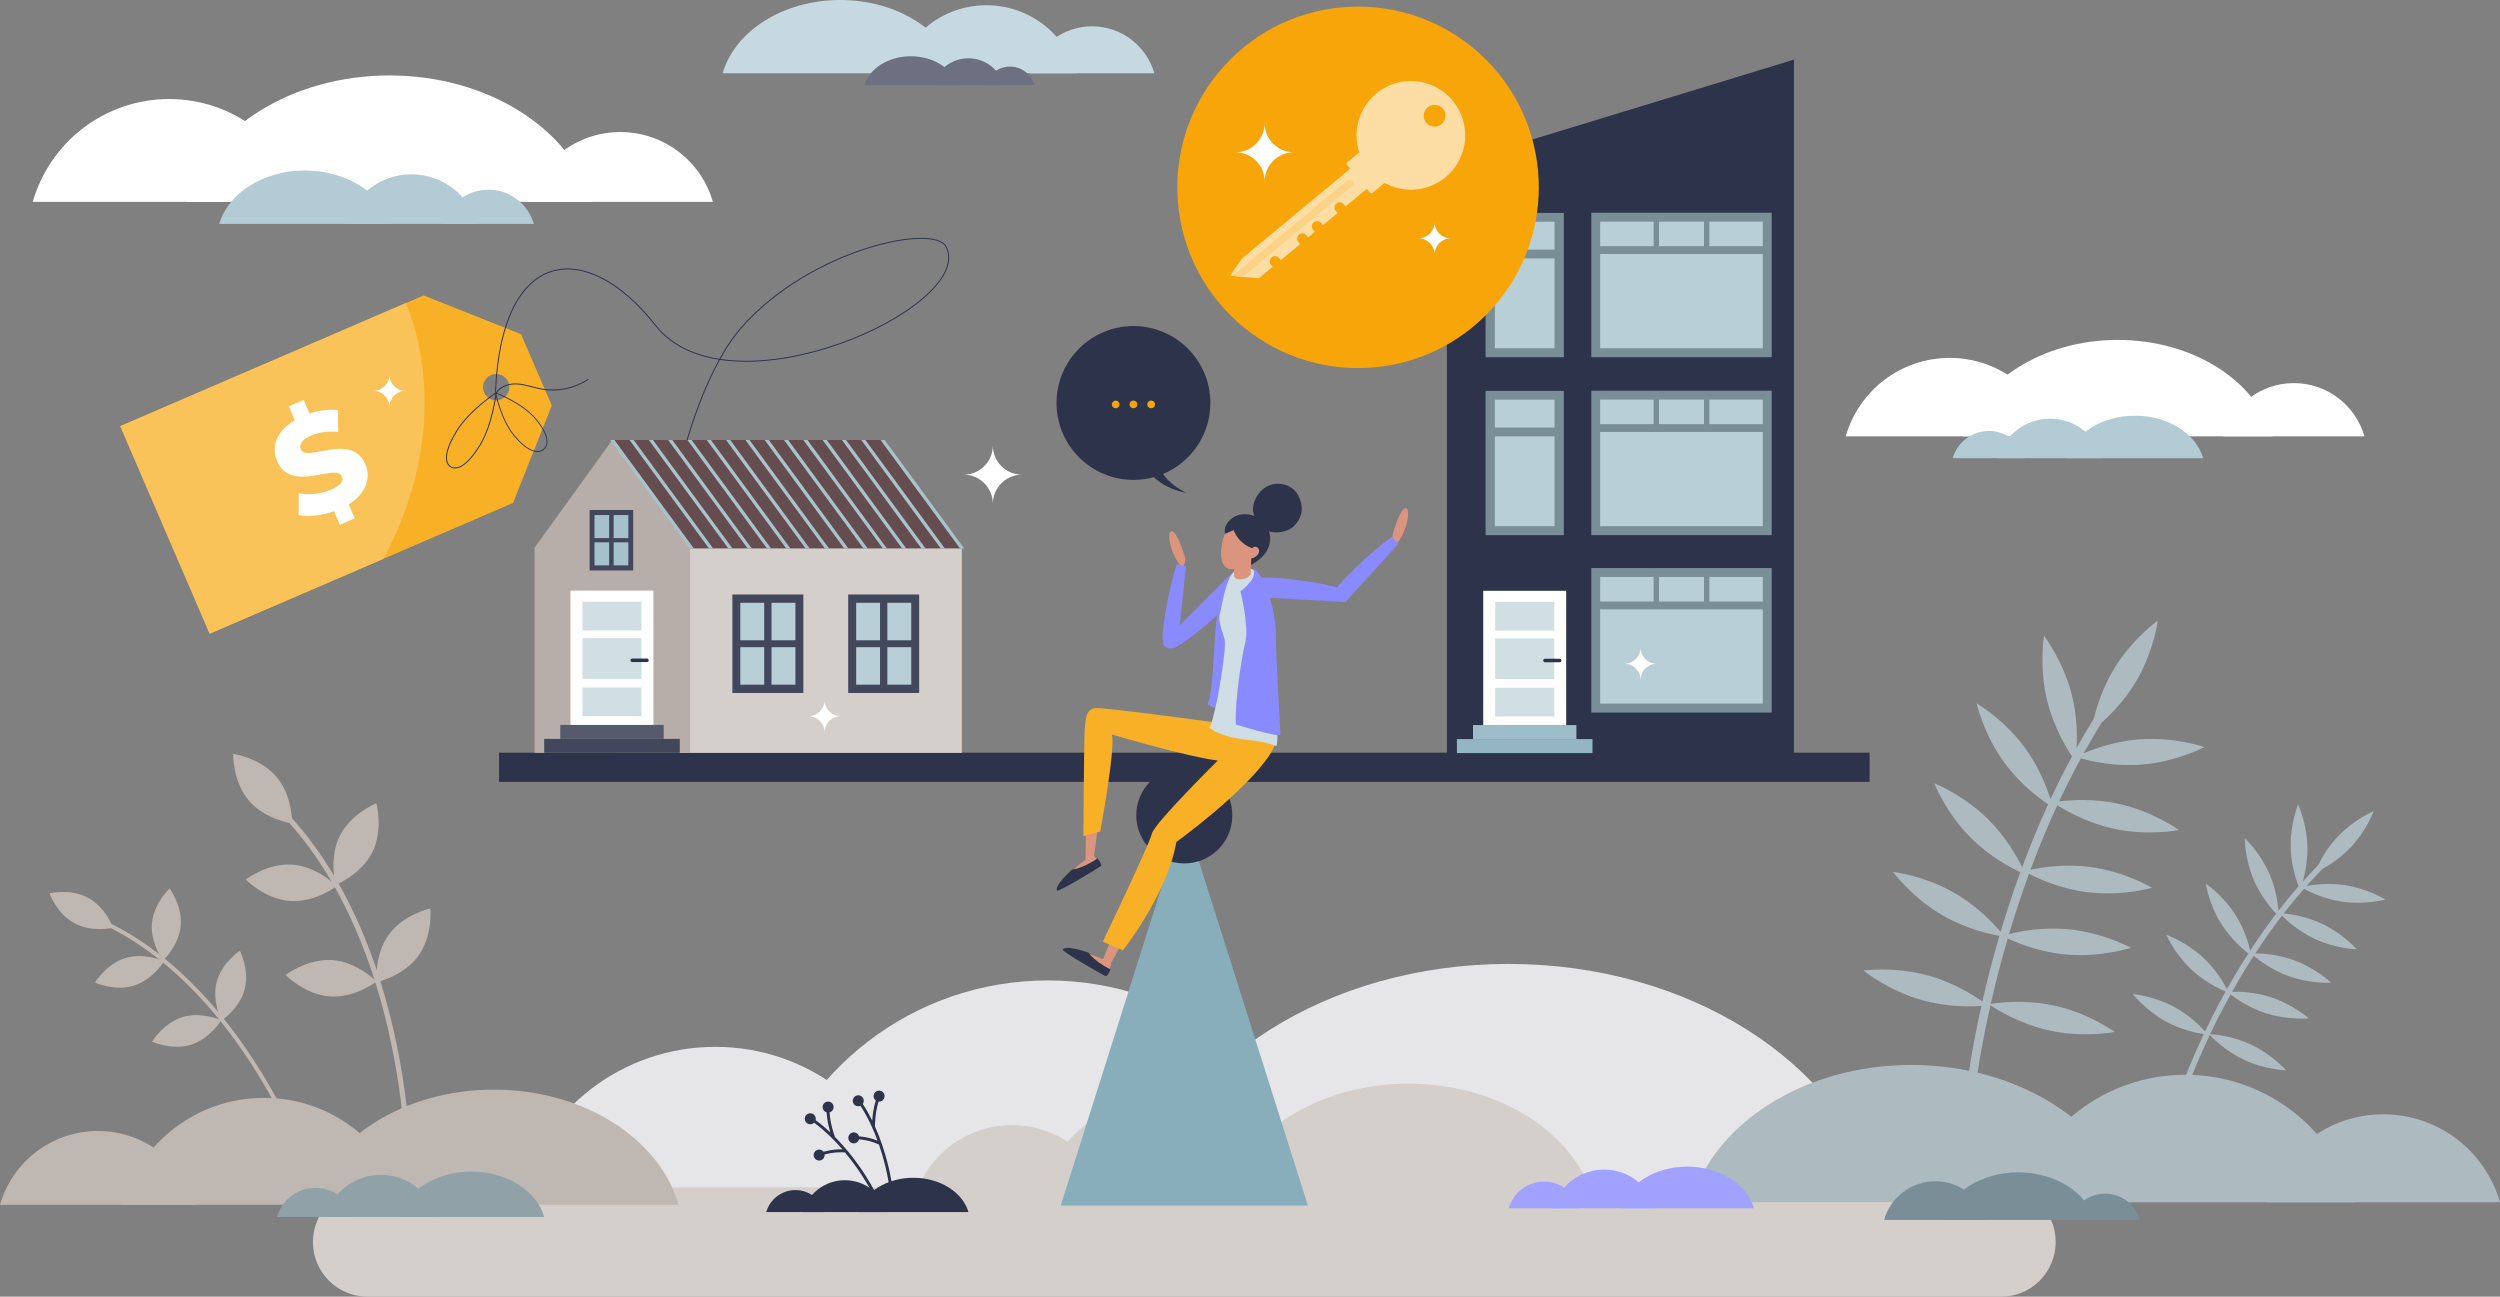<?xml version="1.0" encoding="UTF-8"?><svg id="Layer_2" xmlns="http://www.w3.org/2000/svg" xmlns:xlink="http://www.w3.org/1999/xlink" viewBox="0 0 2565.42 1330.6"><rect x="0" y="0" width="2565.42" height="1330.6" fill="#808080" stroke="none"/><defs><style>.cls-1{fill:#fff;}.cls-2{fill:#a5c1cc;}.cls-3{fill:#798e96;}.cls-4{fill:#fac35a;}.cls-5{fill:#a1a1ff;}.cls-6{fill:#c7d9e0;}.cls-7{fill:#fcdea4;}.cls-8{fill:#adbabf;}.cls-9{fill:#db957f;}.cls-10{fill:#e6e6e9;}.cls-11{fill:#d5cfcc;}.cls-12{fill:#bfb7b2;}.cls-13{fill:#6c7080;}.cls-14{fill:#9fbdc9;}.cls-15,.cls-16,.cls-17,.cls-18{fill:none;}.cls-15,.cls-17{stroke:#2d334a;}.cls-15,.cls-17,.cls-18{stroke-miterlimit:10;}.cls-19{fill:#b3cbd4;}.cls-20{fill:#f7a509;}.cls-21{fill:#b7aea9;}.cls-22{fill:#94b6c3;}.cls-23{fill:#2d334a;}.cls-24{fill:#f8b027;}.cls-25{fill:#555a6c;}.cls-26{clip-path:url(#clippath);}.cls-27{fill:#90a1a8;}.cls-28{fill:#b9cfd7;}.cls-29{fill:#fbd386;}.cls-30{fill:#42475c;}.cls-31{fill:#d1dfe5;}.cls-32{fill:#8a8aff;}.cls-33{fill:#cedee4;}.cls-17{stroke-width:.91px;}.cls-18{stroke:#a7c3cc;stroke-width:3.44px;}.cls-34{fill:#88aebc;}.cls-35{fill:#654c4e;}</style><clipPath id="clippath"><polygon class="cls-16" points="938.99 451.52 612.19 451.52 612.19 562.88 1018.83 562.88 938.99 451.52"/></clipPath></defs><g id="Layer_1-2"><path class="cls-10" d="m1075.36,1006.09c-138.59,0-255.47,92.95-291.71,219.92h583.42c-36.24-126.96-153.12-219.92-291.71-219.92Z"/><path class="cls-10" d="m733.98,1074.24c-95.64,0-176.3,64.15-201.31,151.76h402.61c-25.01-87.62-105.66-151.76-201.31-151.76Z"/><path class="cls-10" d="m1167.89,1226.01c39.18-135.58,194.45-236.85,380.05-236.85s340.87,101.27,380.05,236.85h-760.1Z"/><path class="cls-11" d="m1209.17,1120.46c-69.3,0-127.74,46.48-145.85,109.96h291.71c-18.12-63.48-76.56-109.96-145.85-109.96Z"/><path class="cls-11" d="m1038.48,1154.54c-47.82,0-88.15,32.07-100.65,75.88h201.31c-12.5-43.81-52.83-75.88-100.65-75.88Z"/><path class="cls-11" d="m1255.43,1230.42c19.59-67.79,97.23-118.42,190.02-118.42s170.43,50.63,190.02,118.42h-380.05Z"/><path class="cls-11" d="m2053.4,1330.6H377.21c-30.98,0-56.09-25.11-56.09-56.09s25.11-56.09,56.09-56.09h1676.19c30.98,0,56.09,25.11,56.09,56.09s-25.11,56.09-56.09,56.09Z"/><path class="cls-8" d="m2231.2,1033.32c15.47,8.37,26.63,19.59,31.55,25.07.22-.47.44-.93.67-1.4,5.73-11.97,12.53-25.33,20.42-39.53-6.37-2.66-21.26-9.71-34.71-22.2-17.69-16.43-26.17-36.06-26.17-36.06,0,0,20.19,7.02,37.88,23.45,13.01,12.09,21.03,25.89,24.37,32.35,6.58-11.75,13.91-24.04,21.99-36.58-5.59-4.32-17.98-14.86-27.65-30.17-12.9-20.41-16.08-41.55-16.08-41.55,0,0,17.73,11.95,30.62,32.36,9.01,14.26,13.27,28.86,15.03,36.38,8.13-12.48,17.01-25.18,26.64-37.81-4.85-5.1-15.52-17.43-22.75-34.06-9.63-22.14-9.55-43.51-9.55-43.51,0,0,15.7,14.51,25.33,36.65,6.64,15.25,8.66,30.14,9.28,37.93,6.55-8.47,13.44-16.9,20.68-25.2-2.58-6.61-7.74-21.99-8.15-40.04-.55-24.13,7.6-43.9,7.6-43.9,0,0,9.05,19.37,9.6,43.5.33,14.67-2.54,27.71-4.85,35.69,5.14-5.75,10.45-11.44,15.94-17.02,3.67-7.45,10.35-19.05,20.52-29.67,16.69-17.45,36.43-25.64,36.43-25.64,0,0-7.31,20.09-24,37.53-10.05,10.51-21.21,17.66-28.5,21.68-5.68,5.77-11.16,11.65-16.47,17.61,7.71-1.44,22.54-3.35,38.91-.95,23.89,3.5,42,14.86,42,14.86,0,0-20.61,5.67-44.5,2.17-18.14-2.66-32.94-9.84-39.02-13.15-7.3,8.31-14.23,16.76-20.83,25.26,7.22.67,23.05,2.94,39.16,10.5,21.86,10.25,35.92,26.35,35.92,26.35,0,0-21.37-.52-43.23-10.77-16.61-7.79-28.71-18.95-33.56-23.86-9.94,12.94-19.07,25.96-27.42,38.76,7.35.05,23.17.95,39.71,7,22.68,8.28,38.11,23.08,38.11,23.08,0,0-21.33,1.37-44.01-6.92-17.08-6.24-30.04-16.17-35.41-20.69-8.18,12.66-15.58,25.06-22.22,36.91,7.44-.2,23.14.18,39.72,5.57,22.96,7.46,38.91,21.69,38.91,21.69,0,0-21.27,2.14-44.23-5.32-17.07-5.55-30.26-14.83-35.91-19.23-7.78,14.01-14.49,27.19-20.15,39.01-.28.59-.56,1.18-.84,1.77,4.83.29,23.23,1.91,41.99,10.72,21.86,10.25,35.92,26.35,35.92,26.35,0,0-21.37-.52-43.23-10.77-18.77-8.8-31.78-21.91-35.09-25.44-23.02,48.57-33.59,84.4-33.69,84.77l-5.68-1.66c.11-.36,10.55-35.81,33.25-84-7.2-1.09-22.83-4.27-38.42-12.71-21.23-11.49-34.35-28.37-34.35-28.37,0,0,21.31,1.74,42.54,13.23Z"/><path class="cls-8" d="m1979.37,1001.23c25.6,7.2,45.79,20.04,54.87,26.49.17-.76.34-1.52.52-2.28,4.47-19.56,10.06-41.53,16.97-65.09-10.27-1.81-34.58-7.25-58.58-21.2-31.55-18.35-50.59-44.47-50.59-44.47,0,0,32.12,3.63,63.67,21.98,23.21,13.5,39.63,31.19,46.7,39.61,5.8-19.51,12.52-40.08,20.26-61.26-9.68-4.51-31.46-15.94-50.82-35.3-25.81-25.81-37.53-55.93-37.53-55.93,0,0,30.12,11.72,55.93,37.53,18.03,18.03,29.18,38.15,34.27,48.65,7.84-21.11,16.71-42.79,26.72-64.62-8.86-5.91-28.68-20.54-44.89-42.67-21.57-29.44-28.56-61-28.56-61,0,0,27.98,16.18,49.55,45.62,14.86,20.29,22.8,41.57,26.3,52.85,6.84-14.67,14.2-29.4,22.11-44.05-6-8.89-18.73-29.86-25.35-56.34-8.84-35.41-3.39-67.27-3.39-67.27,0,0,19.79,25.56,28.63,60.97,5.37,21.52,5.46,41.71,4.71,54.25,5.67-10.2,11.61-20.34,17.85-30.4,2.94-12.21,8.93-31.54,20.39-50.59,18.81-31.28,45.21-49.93,45.21-49.93,0,0-4.1,32.06-22.91,63.34-11.33,18.85-25.41,33.1-34.82,41.46-6.45,10.39-12.59,20.89-18.44,31.45,10.9-4.69,32.13-12.43,57.07-14.34,36.39-2.78,66.89,7.94,66.89,7.94,0,0-28.51,15.22-64.91,18-27.64,2.11-51.86-3.56-61.92-6.41-8,14.69-15.41,29.46-22.31,44.19,10.88-1.41,34.98-3.33,61.24,2.46,35.65,7.85,61.74,26.92,61.74,26.92,0,0-31.69,6.34-67.34-1.51-27.08-5.97-48.64-18.4-57.44-24.03-10.36,22.38-19.49,44.63-27.55,66.28,10.86-2.37,34.49-6.3,60.9-2.89,36.2,4.67,63.88,21.36,63.88,21.36,0,0-31.01,9.11-67.21,4.44-27.26-3.52-49.69-13.85-59.1-18.74-7.85,21.38-14.64,42.14-20.5,61.83,10.91-2.78,34.19-7.43,60.43-5,36.34,3.36,64.61,19.04,64.61,19.04,0,0-30.66,10.23-67.01,6.86-27.02-2.5-49.57-11.81-59.36-16.42-6.81,23.24-12.33,44.92-16.74,64.23-.22.97-.44,1.93-.65,2.89,7.23-1.19,34.89-4.9,65.49,1.84,35.65,7.85,61.74,26.92,61.74,26.92,0,0-31.69,6.34-67.34-1.51-30.61-6.74-54.16-21.75-60.21-25.85-17.8,79.29-21.46,135.66-21.5,136.23l-8.93-.55c.04-.57,3.64-56.33,21.1-134.95-10.99.78-35.09,1.29-60.89-5.96-35.14-9.88-60.1-30.41-60.1-30.41,0,0,32.01-4.51,67.14,5.36Z"/><path class="cls-12" d="m185.46,950.03c-1.85,20.42-18.11,35.64-18.11,35.64,0,0-13.27-17.89-11.42-38.32,1.85-20.42,18.11-35.64,18.11-35.64,0,0,13.27,17.89,11.42,38.32Z"/><path class="cls-12" d="m251.06,1015.21c-5.21,19.83-23.77,32.15-23.77,32.15,0,0-10.12-19.84-4.91-39.68,5.21-19.83,23.77-32.15,23.77-32.15,0,0,10.12,19.84,4.91,39.68Z"/><path class="cls-12" d="m90.46,921.3c18.04,9.75,25.61,30.7,25.61,30.7,0,0-21.67,5.13-39.71-4.62-18.04-9.75-25.61-30.7-25.61-30.7,0,0,21.67-5.13,39.71,4.62Z"/><path class="cls-12" d="m128.59,983.14c19.59-6.06,39.85,3.2,39.85,3.2,0,0-11.51,19.07-31.1,25.13-19.59,6.06-39.85-3.2-39.85-3.2,0,0,11.51-19.07,31.1-25.13Z"/><path class="cls-12" d="m187.13,1043.77c19.59-6.06,39.85,3.2,39.85,3.2,0,0-11.51,19.07-31.1,25.13-19.59,6.06-39.85-3.2-39.85-3.2,0,0,11.51-19.07,31.1-25.13Z"/><path class="cls-12" d="m313.27,1189.62l-3.92,1.44c-.17-.45-17.12-46.05-51.13-98.76-19.95-30.92-41.78-58.21-64.88-81.09-28.83-28.56-59.73-50.31-91.84-64.65l1.7-3.81c32.59,14.55,63.92,36.61,93.12,65.54,23.32,23.11,45.35,50.65,65.47,81.84,34.24,53.08,51.32,99.04,51.49,99.5Z"/><path class="cls-12" d="m382.07,874.48c-11.52,23.12-37.58,33.53-37.58,33.53,0,0-7.37-27.07,4.15-50.19,11.52-23.12,37.58-33.53,37.58-33.53,0,0,7.37,27.07-4.15,50.19Z"/><path class="cls-12" d="m429.18,981.02c-15.2,20.89-42.62,26.83-42.62,26.83,0,0-2.78-27.92,12.42-48.81s42.62-26.83,42.62-26.83c0,0,2.78,27.92-12.42,48.81Z"/><path class="cls-12" d="m283.76,797.25c16.7,19.71,15.99,47.76,15.99,47.76,0,0-27.78-3.91-44.48-23.62-16.7-19.71-15.99-47.76-15.99-47.76,0,0,27.78,3.91,44.48,23.62Z"/><path class="cls-12" d="m300.17,887.28c25.76,1.87,45.3,22.01,45.3,22.01,0,0-22.24,17.11-48,15.24-25.76-1.87-45.3-22.01-45.3-22.01,0,0,22.24-17.11,48-15.24Z"/><path class="cls-12" d="m341.09,985.24c25.76,1.87,45.3,22.01,45.3,22.01,0,0-22.24,17.11-48,15.24-25.76-1.87-45.3-22.01-45.3-22.01,0,0,22.24-17.11,48-15.24Z"/><path class="cls-12" d="m422.28,1214.16l-5.26-.1c.01-.61,1-61.88-14.75-139.31-9.24-45.42-22.36-87.44-38.98-124.88-20.74-46.72-47.03-86.4-78.14-117.94l3.75-3.69c31.57,32.01,58.23,72.24,79.24,119.57,16.78,37.8,30.01,80.2,39.33,126.02,15.85,77.97,14.85,139.73,14.83,140.34Z"/><path class="cls-1" d="m636.54,135.51c45.13,0,83.19,30.27,94.99,71.61h-189.97c11.8-41.34,49.86-71.61,94.99-71.61Z"/><path class="cls-1" d="m173.55,101.64c66.48,0,122.54,44.59,139.92,105.49H33.63c17.38-60.9,73.45-105.49,139.92-105.49Z"/><path class="cls-1" d="m607.8,207.12c-21.46-74.24-106.48-129.7-208.11-129.7s-186.66,55.45-208.11,129.7h416.23Z"/><path class="cls-19" d="m422.22,178.9c32.06,0,59.1,21.5,67.48,50.87h-134.96c8.38-29.37,35.42-50.87,67.48-50.87Z"/><path class="cls-19" d="m501.19,194.67c22.13,0,40.78,14.84,46.57,35.11h-93.14c5.78-20.27,24.44-35.11,46.57-35.11Z"/><path class="cls-19" d="m400.81,229.77c-9.06-31.36-44.98-54.79-87.92-54.79s-78.85,23.43-87.92,54.79h175.83Z"/><path class="cls-8" d="m2242.52,1102.91c82.46,0,152.01,55.31,173.57,130.85h-347.13c21.56-75.54,91.1-130.85,173.57-130.85Z"/><path class="cls-8" d="m2445.64,1143.46c56.91,0,104.9,38.17,119.78,90.3h-239.55c14.88-52.13,62.87-90.3,119.78-90.3Z"/><path class="cls-8" d="m2187.47,1233.75c-23.31-80.67-115.7-140.92-226.13-140.92s-202.81,60.25-226.13,140.92h452.25Z"/><path class="cls-12" d="m270.89,1126.59c-69.18,0-127.52,46.4-145.61,109.77h291.22c-18.09-63.37-76.43-109.77-145.61-109.77Z"/><path class="cls-12" d="m100.48,1160.61c-47.74,0-88,32.02-100.48,75.75h200.97c-12.48-43.73-52.74-75.75-100.48-75.75Z"/><path class="cls-12" d="m317.07,1236.36c19.56-67.68,97.06-118.22,189.7-118.22s170.15,50.55,189.7,118.22h-379.41Z"/><path class="cls-3" d="m2160.17,1224.9c16.98,0,31.29,11.39,35.73,26.94h-71.46c4.44-15.55,18.76-26.94,35.73-26.94Z"/><path class="cls-3" d="m1986,1212.16c25.01,0,46.1,16.77,52.64,39.68h-105.27c6.54-22.91,27.63-39.68,52.64-39.68Z"/><path class="cls-3" d="m2149.36,1251.84c-8.07-27.93-40.06-48.79-78.29-48.79s-70.22,20.86-78.29,48.79h156.57Z"/><path class="cls-5" d="m1646.13,1200.19c-25,0-46.08,16.76-52.61,39.66h105.22c-6.54-22.9-27.62-39.66-52.61-39.66Z"/><path class="cls-5" d="m1584.56,1212.48c-17.25,0-31.8,11.57-36.31,27.37h72.61c-4.51-15.8-19.06-27.37-36.31-27.37Z"/><path class="cls-5" d="m1662.82,1239.85c7.07-24.45,35.07-42.72,68.54-42.72s61.48,18.26,68.54,42.72h-137.09Z"/><path class="cls-27" d="m390.85,1205.58c-27.24,0-50.21,18.27-57.34,43.23h114.67c-7.12-24.96-30.1-43.23-57.34-43.23Z"/><path class="cls-27" d="m323.75,1218.97c-18.8,0-34.65,12.61-39.57,29.83h79.14c-4.91-17.22-20.77-29.83-39.57-29.83Z"/><path class="cls-27" d="m409.04,1248.8c7.7-26.65,38.22-46.55,74.7-46.55s67,19.9,74.7,46.55h-149.4Z"/><path class="cls-23" d="m867,1211.09c-20.61,0-37.99,13.82-43.38,32.7h86.76c-5.39-18.88-22.77-32.7-43.38-32.7Z"/><path class="cls-23" d="m816.24,1221.23c-14.22,0-26.22,9.54-29.94,22.57h59.87c-3.72-13.03-15.71-22.57-29.94-22.57Z"/><path class="cls-23" d="m880.76,1243.8c5.83-20.16,28.92-35.22,56.52-35.22s50.69,15.06,56.52,35.22h-113.04Z"/><path class="cls-23" d="m829,1142.99c2.8-1.37,6.18-.22,7.55,2.57.62,1.25.72,2.62.4,3.88,5.36,3.93,10.4,8.2,15.09,12.61-1.54-5.09-3.44-12.79-3.8-20.59-1.48-.42-2.79-1.44-3.52-2.93-1.37-2.8-.22-6.18,2.57-7.55,2.8-1.37,6.18-.22,7.55,2.57s.22,6.18-2.57,7.55c-.32.16-.65.28-.99.37.58,11.68,4.85,23.42,5.53,25.23,10.06,10.14,18.27,20.61,24.23,29.01,10.71,15.1,16.69,27,16.75,27.12l-2.72,1.36c-.06-.12-5.93-11.8-16.51-26.72-3.18-4.48-7.01-9.57-11.43-14.87-2.18-.22-10.38-.76-20.94,2.12.23,2.28-.94,4.56-3.12,5.63-2.8,1.37-6.18.22-7.55-2.57-1.37-2.8-.22-6.18,2.57-7.55,2.46-1.21,5.38-.46,6.98,1.65,8.36-2.33,15.3-2.61,19.32-2.5-8.06-9.32-17.83-19.07-28.99-27.29-.42.41-.9.75-1.45,1.02-2.8,1.37-6.18.22-7.55-2.57-1.37-2.8-.22-6.18,2.57-7.55Z"/><path class="cls-23" d="m901.93,1174.5c-1.96-.97-9.45-4.37-20.34-5.39-.59,2.21-2.49,3.94-4.9,4.17-3.1.3-5.86-1.97-6.16-5.07-.3-3.1,1.97-5.86,5.07-6.16,2.73-.27,5.2,1.47,5.95,4,8.64.76,15.24,2.94,18.96,4.47-4.26-11.56-9.97-24.12-17.52-35.75-.53.23-1.11.39-1.72.45-3.1.3-5.86-1.97-6.16-5.07-.3-3.1,1.97-5.86,5.07-6.16,3.1-.3,5.86,1.97,6.16,5.07.14,1.39-.25,2.71-.99,3.77,3.63,5.56,6.84,11.34,9.68,17.11.35-5.31,1.28-13.18,3.7-20.61-1.24-.92-2.1-2.33-2.26-3.98-.3-3.1,1.97-5.86,5.07-6.16,3.1-.3,5.86,1.97,6.16,5.07.3,3.1-1.97,5.86-5.07,6.16-.36.03-.71.03-1.05,0-3.58,11.14-3.71,23.62-3.71,25.56,5.84,13.03,9.84,25.73,12.46,35.69,4.71,17.91,6.11,31.15,6.13,31.28l-3.03.31c-.01-.13-1.39-13.14-6.04-30.82-1.4-5.32-3.19-11.42-5.46-17.94Z"/><path class="cls-6" d="m1012.26,5.38c44,0,81.11,29.51,92.61,69.82h-185.23c11.5-40.31,48.61-69.82,92.61-69.82Z"/><path class="cls-6" d="m1120.64,27.01c30.36,0,55.97,20.37,63.91,48.18h-127.82c7.94-27.82,33.55-48.18,63.91-48.18Z"/><path class="cls-6" d="m982.89,75.19C970.45,32.15,921.15,0,862.23,0s-108.22,32.15-120.66,75.19h241.32Z"/><polygon class="cls-34" points="1215.3 836.69 1088.45 1237.11 1342.15 1237.11 1215.3 836.69"/><circle class="cls-23" cx="1215.3" cy="836.69" r="49.31" transform="translate(-227.68 528.76) rotate(-22.5)"/><path class="cls-13" d="m993.72,59.82c17.32,0,31.93,11.62,36.46,27.48h-72.91c4.53-15.87,19.14-27.48,36.46-27.48Z"/><path class="cls-13" d="m1036.38,68.34c11.95,0,22.03,8.02,25.16,18.97h-50.32c3.13-10.95,13.21-18.97,25.16-18.97Z"/><path class="cls-13" d="m982.16,87.31c-4.9-16.94-24.3-29.6-47.5-29.6s-42.6,12.66-47.5,29.6h94.99Z"/><path class="cls-1" d="m2353.86,393.12c34.42,0,63.45,23.08,72.45,54.62h-144.89c9-31.53,38.03-54.62,72.45-54.62Z"/><path class="cls-1" d="m2000.75,367.28c50.7,0,93.46,34.01,106.72,80.45h-213.44c13.26-46.45,56.02-80.45,106.72-80.45Z"/><path class="cls-1" d="m2331.94,447.73c-16.36-56.62-81.21-98.92-158.73-98.92s-142.36,42.29-158.73,98.92h317.45Z"/><path class="cls-19" d="m2103.76,429.68c-25.53,0-47.05,17.12-53.73,40.5h107.45c-6.67-23.38-28.2-40.5-53.73-40.5Z"/><path class="cls-19" d="m2040.89,442.23c-17.62,0-32.47,11.81-37.08,27.95h74.15c-4.61-16.14-19.46-27.95-37.08-27.95Z"/><path class="cls-19" d="m2120.8,470.18c7.22-24.97,35.81-43.62,70-43.62s62.78,18.65,70,43.62h-139.99Z"/><rect class="cls-23" x="512.05" y="772.37" width="1406.5" height="30.02"/><path class="cls-24" d="m534.64,342.89l-99.93-39.73-18.32,7.89-292.98,126.26,91.77,212.94,178.16-76.78,133.13-57.37,39.75-99.93-31.58-73.28Zm-20.14,66.86c-6.86,2.96-14.82-.21-17.78-7.07-2.96-6.87.21-14.83,7.07-17.79s14.83.21,17.79,7.07c2.95,6.87-.21,14.83-7.08,17.79Z"/><path class="cls-4" d="m410.83,536.65c-5.2,12.82-11.06,25.11-17.49,36.82l-178.16,76.78-91.77-212.94,292.98-126.26c26.53,63.5,26.71,146.02-5.56,225.6Z"/><path class="cls-1" d="m357.77,517.57l6.18,14.34-15.21,6.55-5.96-13.83c-13.06,4.56-26.71,6-36.29,4l.11-22.42c10.14,1.91,22.85.72,33.11-3.7,10.39-4.48,13.17-9.2,11.27-13.59-6.18-14.34-52.1,17.86-66.58-15.74-6.13-14.22-1.29-30.55,18.12-41.98l-6.13-14.22,15.21-6.55,6.01,13.96c9.71-3.27,20.08-4.67,29.01-3.46l.46,22.33c-10.5-.99-19.86.28-27.59,3.62-10.52,4.53-12.76,9.79-10.81,14.31,5.96,13.83,51.81-18.19,66.18,15.15,5.9,13.7,1.4,29.74-17.09,41.23Z"/><path class="cls-15" d="m698.31,476.71s21.12-94.02,63.42-141.64c70.49-79.34,197.08-106.28,209.26-81.67,30.58,61.83-223.13,176.49-298.46,80.34-69.83-89.14-157.98-81.55-164.08,68.36"/><polygon class="cls-35" points="986.95 562.15 907.11 451.52 628.31 451.52 628.31 562.88 986.95 562.88 986.95 562.15"/><rect class="cls-11" x="628.31" y="562.88" width="358.64" height="209.7"/><polygon class="cls-21" points="708.15 772.59 548.47 772.59 548.47 562.15 628.31 451.52 708.15 562.15 708.15 772.59"/><rect class="cls-30" x="751.54" y="610.06" width="72.83" height="101.04"/><rect class="cls-28" x="759.69" y="618.57" width="24.51" height="38.47"/><rect class="cls-28" x="791.71" y="618.57" width="24.51" height="38.47"/><rect class="cls-28" x="759.69" y="664.12" width="24.51" height="38.47"/><rect class="cls-28" x="791.71" y="664.12" width="24.51" height="38.47"/><rect class="cls-30" x="605.04" y="523.32" width="44.74" height="62.08"/><rect class="cls-2" x="610.05" y="528.55" width="15.06" height="23.64"/><rect class="cls-2" x="629.72" y="528.55" width="15.06" height="23.64"/><rect class="cls-2" x="610.05" y="556.53" width="15.06" height="23.64"/><rect class="cls-2" x="629.72" y="556.53" width="15.06" height="23.64"/><rect class="cls-30" x="870.4" y="610.06" width="72.83" height="101.04"/><rect class="cls-28" x="878.56" y="618.57" width="24.51" height="38.47"/><rect class="cls-28" x="910.58" y="618.57" width="24.51" height="38.47"/><rect class="cls-28" x="878.56" y="664.12" width="24.51" height="38.47"/><rect class="cls-28" x="910.58" y="664.12" width="24.51" height="38.47"/><rect class="cls-30" x="558.44" y="758.22" width="139.12" height="14.36"/><rect class="cls-25" x="574.95" y="743.85" width="106.1" height="14.36"/><rect class="cls-1" x="585.44" y="606.05" width="85.12" height="137.81"/><rect class="cls-31" x="597.69" y="617.42" width="60.63" height="29.44"/><rect class="cls-31" x="597.69" y="705.51" width="60.63" height="29.44"/><rect class="cls-31" x="597.69" y="654.89" width="60.63" height="41.71"/><path class="cls-23" d="m663.83,679.4h-14.99c-1.01,0-1.83-.82-1.83-1.83h0c0-1.01.82-1.83,1.83-1.83h14.99c1.01,0,1.83.82,1.83,1.83h0c0,1.01-.82,1.83-1.83,1.83Z"/><g class="cls-26"><line class="cls-18" x1="901.94" y1="446.35" x2="993.77" y2="571.66"/><line class="cls-18" x1="882.13" y1="446.35" x2="973.95" y2="571.66"/><line class="cls-18" x1="862.31" y1="446.35" x2="954.14" y2="571.66"/><line class="cls-18" x1="842.5" y1="446.35" x2="934.32" y2="571.66"/><line class="cls-18" x1="822.69" y1="446.35" x2="914.51" y2="571.66"/><line class="cls-18" x1="802.87" y1="446.35" x2="894.7" y2="571.66"/><line class="cls-18" x1="783.06" y1="446.35" x2="874.88" y2="571.66"/><line class="cls-18" x1="763.24" y1="446.35" x2="855.07" y2="571.66"/><line class="cls-18" x1="743.43" y1="446.35" x2="835.25" y2="571.66"/><line class="cls-18" x1="723.62" y1="446.35" x2="815.44" y2="571.66"/><line class="cls-18" x1="703.8" y1="446.35" x2="795.63" y2="571.66"/><line class="cls-18" x1="683.99" y1="446.35" x2="775.81" y2="571.66"/><line class="cls-18" x1="664.17" y1="446.35" x2="756" y2="571.66"/><line class="cls-18" x1="644.36" y1="446.35" x2="736.18" y2="571.66"/><line class="cls-18" x1="624.55" y1="446.35" x2="716.37" y2="571.66"/></g><path class="cls-17" d="m557.9,461.06c-5.88,5-16.23,2.5-29.88-13.53-13.66-16.03-19.57-44.52-19.57-44.52,0,0,27.19,10.37,40.84,26.4,13.66,16.03,14.48,26.65,8.61,31.65Z"/><path class="cls-15" d="m462.51,479c-6.58-4.04-6.64-15.9,6.24-36.88,12.88-20.98,40.4-39.11,40.4-39.11,0,0-3.7,32.74-16.58,53.73-12.88,20.98-23.48,26.3-30.06,22.26Z"/><path class="cls-15" d="m508.76,404.16c3.85-7.61,13.39-10.65,21.9-10.17,8.51.48,16.62,3.66,25.01,5.2,16.44,3.01,34.01-.63,47.9-9.93"/><path class="cls-9" d="m1254.06,775.25c17.01-2.24,20.55-10.96,20.83-17.16.12-.41.22-.83.29-1.26.75-5.09-2.86-9.78-7.97-10.37l-142.47-16.18c-2.25-.26-4.29,1.32-4.62,3.55-.11.75-.01,1.48.24,2.14.98,5.22,4.75,9.56,9.93,11.18,26.93,8.46,101.66,31.01,123.78,28.1Z"/><path class="cls-9" d="m1135.67,738.49c-2.24-5.14-4.95-7.79-9.63-8.04-5.13-.27-9.47,3.77-9.56,8.91l-2.59,143.37c-.04,2.26,1.72,4.15,3.98,4.27,2.26.12,4.2-1.58,4.4-3.83l.53-6.17c13.14-97.53,19.43-119.96,12.87-138.51Z"/><path class="cls-24" d="m1256.32,742.59s-120.06-16.55-131.92-15.99c-11.86.56-10.78,17.67-11.41,25.15-.63,7.48-1.21,106.27-1.21,106.27l17.25-4.76s16.18-87.16,11.85-99.57c0,0,114.72,34.09,123.71,26.43l9.73-13.39-18-24.15Z"/><path class="cls-9" d="m1121.75,877.64s8,7.71,6.68,9.18c-1.32,1.48-38.52,24.86-42.17,24.78-3.66-.08,2.96-7.46,2.96-7.46,0,0,15.18-15.15,24.91-22.15,0,0,7.31-4.89,7.63-4.35Z"/><path class="cls-23" d="m1100.07,892.37c4.94-.52,12.15-3.13,19.58-7.36,2.38-1.35,4.59-2.78,6.61-4.21,2.41,3.08,4.87,6.88,3.34,8-2.69,1.97-43.43,26.88-44.77,25.09-2.65-3.52,6.41-13.49,15.24-21.52Z"/><path class="cls-9" d="m1200.8,865.07c-.26-5.6-1.84-9.05-6.12-10.95-4.7-2.09-10.19.14-12.12,4.91l-53.67,132.97c-.85,2.1.12,4.49,2.19,5.4,2.07.92,4.49.03,5.48-2l2.71-5.57c47.14-86.39,61.03-105.08,61.53-124.75Z"/><path class="cls-9" d="m1299.19,770.56c7.55-15.41,2.25-23.19-2.76-26.84-.27-.33-.56-.64-.89-.94-3.82-3.44-9.73-3.04-13.04.89l-92.36,109.68c-1.46,1.73-1.28,4.3.4,5.82.56.51,1.22.83,1.91.98,4.89,2.07,10.59,1.33,14.81-2.07,21.96-17.75,82.11-67.48,91.93-87.52Z"/><path class="cls-9" d="m1140.21,989.32s-2.87,10.73-4.81,10.29c-1.93-.44-40.38-21.7-42.08-24.93-1.7-3.24,7.97-1.02,7.97-1.02,0,0,20.6,5.96,31.43,11.09,0,0,7.82,4.04,7.49,4.57Z"/><path class="cls-23" d="m1116.83,977.47c2.84,4.07,8.61,9.12,15.91,13.57,2.33,1.42,4.65,2.68,6.88,3.75-1.53,3.6-3.67,7.59-5.38,6.79-3.03-1.4-44.52-25.02-43.61-27.05,1.8-4.02,14.91-.91,26.2,2.93Z"/><path class="cls-24" d="m1131.64,966.36l20.68,8.84s45.44-57.24,54.81-111.16c0,0,71.23-51.46,96.33-90.27,25.1-38.8-36.28-60.96-36.28-60.96l-13.74,63.85s-69.08,68.03-71.49,78.95c-2.42,10.92-50.31,110.75-50.31,110.75Z"/><path class="cls-32" d="m1262.91,591.1s-7.22,10.27-12.81,35.63c-5.59,25.37-3.41,78.44-10.96,95.93,0,0,9.11,6.06,19.03,8.25l11.23-86.73-6.48-53.09Z"/><path class="cls-32" d="m1275.83,604.56c7.03-9.49-1.79-14.43-1.98-14.67-2.16-2.81-9.05-2.22-12.25.67l-68.08,68.24c-1.2.99.4,3.01,1.35,4.24.32.41.73.71,1.17.9,3.05,2.01,7.87,1.72,11.15-.07,17.07-9.28,59.49-46.98,68.63-59.32Z"/><path class="cls-33" d="m1309.66,765.49c1.76.63,2.14-35.91-1.2-62.19,1.72-22.62-2.52-76.89-7.14-93.44-5.81-20.79-15.7-32.41-33.1-24.76-5.48,2.41-11.1,17.38-13.92,33.42-2.82,16.04-5.91,12.69,2.16,36.61,2.87,8.5-6.99,65.1-11.42,80-1.27,4.28-1.54,7.21-3.85,11.7,3.07,2.35,5.96,4.08,9.36,5.45,23.33,9.37,35.71,4.76,59.1,13.21Z"/><path class="cls-23" d="m1281.97,580.52s20.1-8.48,21.32-25.59c1.65-22.97-23.59-32.83-37.33-24.21-11.47,7.19-9.5,16.96-8.12,19.4,1.38,2.44,24.12,30.4,24.12,30.4Z"/><path class="cls-9" d="m1285.32,559.51l-17.43-1.83c-.25,2.39-2.24,25.11-1.41,33.69.62,2.64,4.96,3.89,9.69,2.77,4.25-1,7.35-3.56,7.48-5.99h.02c-.49-5.15.77-20.31,1.64-28.65Z"/><path class="cls-9" d="m1284.75,562.64c-2.83,13.76-14.71,22.94-23.12,21.21-8.41-1.73-10.16-13.72-7.33-27.48,2.83-13.76,11.09-19.36,19.5-17.63,8.41,1.73,13.78,10.14,10.95,23.9Z"/><path class="cls-23" d="m1263.6,537.17s3.27,18.52,20.35,24.97c8.8,3.32,11.81-10.58,11.81-10.58l-8.59-13.3s-7.06-5.69-12.49-5.17c-.46.04-11.08,4.07-11.08,4.07Z"/><path class="cls-23" d="m1257.22,547.71s15.44-5.42,17.77-10.77-5.58-4.75-5.58-4.75c0,0-10.23,3.65-12.19,15.51Z"/><path class="cls-23" d="m1300.09,544.55s-22.36-13.03-11.2-33.78c11.17-20.75,35.76-16.71,43.14-2.73,8.19,15.52,1.33,26.75-4.86,32.37-6.19,5.62-18.33,7.85-27.08,4.13Z"/><path class="cls-9" d="m1291.48,567.8c-1.41,3.19-6.39,5.87-8.7,4.85-2.31-1.02-1.74-3.86-.33-7.06s4.61-5.35,6.92-4.32c2.31,1.02,3.52,3.34,2.11,6.53Z"/><path class="cls-32" d="m1285.8,582.99s3.8,6.36-2.81,14.09-10.13,9.57-10.13,9.57c0,0,9.15,35.99,4.9,53.04-4.26,17.04-10.94,64.03-9.54,83.77,0,0,42.79,13.36,45.73,10.49,0,0-5.53-96.19-4.66-103.83.87-7.64-6.2-56.61-23.48-67.14Z"/><path class="cls-9" d="m1431.11,557.32c-2.04-2.71-2.68-6.21-1.76-9.47,2.37-8.36,7.38-23.98,12.24-26.23,6.68-3.09,3.11,24.68-9.33,37.24l-1.16-1.54Z"/><path class="cls-32" d="m1294.37,592.88c-10.77,1.11-9.08,10.94-9.14,11.24-.71,3.47,3.73,8.19,7.63,8.63l87.68,5.02c1.4.23,1.88-2.31,2.19-3.83.1-.51.08-1.01-.05-1.47-.37-3.6-3.4-6.98-6.56-8.22-16.49-6.47-67.74-12.81-81.74-11.37Z"/><path class="cls-32" d="m1428.4,550.9c-16.61,11.36-48.92,41.39-56.04,51.97-5.9,8.78-.49,12.23-.31,12.45,2.08,2.5,8.18,2.58,10.94-.12l51.99-57.28-6.58-7.02Z"/><path class="cls-9" d="m1214.32,580.83c1.98-2.75,2.56-6.26,1.57-9.5-2.54-8.31-7.85-23.83-12.75-25.98-6.74-2.96-2.63,24.74,10.05,37.05l1.13-1.56Z"/><path class="cls-32" d="m1207.6,579c-6.69,18.97-15.03,62.29-14.53,75.04.42,10.57,6.83,10.16,7.1,10.23,3.15.79,8.13-2.75,8.76-6.56l8.13-76.93-9.46-1.78Z"/><polygon class="cls-23" points="1840.9 61.18 1840.9 772.79 1484.74 772.79 1484.74 169.91 1840.9 61.18"/><rect class="cls-3" x="1632.94" y="582.91" width="185.13" height="148.28"/><rect class="cls-28" x="1660.53" y="573.61" width="129.93" height="166.87" transform="translate(2382.55 -1068.45) rotate(90)"/><rect class="cls-3" x="1638.89" y="617.26" width="174.65" height="8.03"/><rect class="cls-3" x="1696.89" y="585.64" width="5.52" height="37.14"/><rect class="cls-3" x="1748.59" y="585.64" width="5.52" height="37.14"/><rect class="cls-3" x="1524.45" y="401.11" width="80.32" height="148.07"/><rect class="cls-3" x="1632.94" y="400.88" width="185.13" height="148.28"/><rect class="cls-28" x="1660.53" y="391.59" width="129.93" height="166.87" transform="translate(2200.53 -1250.47) rotate(90)"/><rect class="cls-3" x="1638.89" y="435.24" width="174.65" height="8.03"/><rect class="cls-3" x="1696.89" y="403.62" width="5.52" height="37.14"/><rect class="cls-3" x="1748.59" y="403.62" width="5.52" height="37.14"/><rect class="cls-28" x="1534" y="410.15" width="61.23" height="28.61"/><rect class="cls-28" x="1534" y="447.79" width="61.23" height="92.18"/><rect class="cls-3" x="1524.45" y="218.5" width="80.32" height="148.07"/><rect class="cls-3" x="1632.94" y="218.27" width="185.13" height="148.28"/><rect class="cls-28" x="1660.53" y="208.98" width="129.93" height="166.87" transform="translate(2017.91 -1433.09) rotate(90)"/><rect class="cls-3" x="1638.89" y="252.63" width="174.65" height="8.03"/><rect class="cls-3" x="1696.89" y="221.01" width="5.52" height="37.14"/><rect class="cls-3" x="1748.59" y="221.01" width="5.52" height="37.14"/><rect class="cls-28" x="1534" y="227.53" width="61.23" height="28.61"/><rect class="cls-28" x="1534" y="265.17" width="61.23" height="92.18"/><rect class="cls-22" x="1495.04" y="758.43" width="139.12" height="14.36"/><rect class="cls-14" x="1511.55" y="744.07" width="106.1" height="14.36"/><rect class="cls-1" x="1522.05" y="606.26" width="85.12" height="137.81"/><rect class="cls-31" x="1534.29" y="617.63" width="60.63" height="29.44"/><rect class="cls-31" x="1534.29" y="705.72" width="60.63" height="29.44"/><rect class="cls-31" x="1534.29" y="655.1" width="60.63" height="41.71"/><path class="cls-23" d="m1600.44,679.61h-14.99c-1.01,0-1.83-.82-1.83-1.83h0c0-1.01.82-1.83,1.83-1.83h14.99c1.01,0,1.83.82,1.83,1.83h0c0,1.01-.82,1.83-1.83,1.83Z"/><circle class="cls-20" cx="1393.62" cy="192.23" r="185.47" transform="translate(272.25 1041.74) rotate(-45)"/><path class="cls-23" d="m1242.02,413.52c0,32.87-20.09,61.04-48.66,72.92-3.02,1.26-6.14,2.33-9.34,3.21-6.67,1.83-13.69,2.81-20.93,2.81-8.2,0-16.11-1.25-23.55-3.57-27.58-8.61-48.65-31.94-54.04-60.78-.88-4.73-1.34-9.6-1.34-14.58,0-43.6,35.34-78.94,78.94-78.94s78.94,35.34,78.94,78.94Z"/><path class="cls-23" d="m1170.73,464.38s2.12,32.5,47.09,41.47c0,0-32.5-13.46-32.39-43.43l-14.71,1.96Z"/><path class="cls-20" d="m1140.94,414.99c0-2.17,1.76-3.93,3.93-3.93s3.93,1.76,3.93,3.93-1.76,3.93-3.93,3.93-3.93-1.76-3.93-3.93Z"/><circle class="cls-20" cx="1163.08" cy="414.99" r="3.93"/><circle class="cls-20" cx="1181.29" cy="414.99" r="3.93"/><path class="cls-7" d="m1483.42,181.84c23.71-19.66,27-54.83,7.33-78.54-19.66-23.71-54.83-27-78.54-7.33-23.71,19.66-27,54.83-7.33,78.54,19.66,23.71,54.83,27,78.54,7.33Zm-18.46-71.72c4.77-3.95,11.84-3.29,15.79,1.47,3.95,4.77,3.29,11.84-1.47,15.79-4.77,3.95-11.84,3.29-15.79-1.47-3.95-4.77-3.29-11.84,1.47-15.79Z"/><rect class="cls-7" x="1391.05" y="154.62" width="26.49" height="40.73" rx="1.79" ry="1.79" transform="translate(211.61 936.68) rotate(-39.67)"/><path class="cls-7" d="m1291.85,285.57l14.18-11.76-1.86-2.24c-1.89-2.28-1.57-5.66.7-7.54,2.28-1.89,5.66-1.57,7.54.7l1.86,2.24,19.9-16.5-1.86-2.24c-1.89-2.28-1.57-5.66.7-7.54,2.28-1.89,5.66-1.57,7.54.7l1.86,2.24,6.84-5.67-1.86-2.24c-1.89-2.28-1.57-5.66.7-7.54,2.28-1.89,5.66-1.57,7.54.7l1.86,2.24,15.08-12.51-1.86-2.24c-1.89-2.28-1.57-5.66.7-7.54,2.28-1.89,5.66-1.57,7.54.7l1.86,2.24,42.17-34.97-17.04-20.55-131.17,108.77-12.74,17.89,29.78,2.66Z"/><path class="cls-29" d="m1264.44,283.12l118.46-98.23c1.61-1.34,4.02-1.11,5.36.5.67.81.96,1.82.86,2.78-.09.98-.55,1.91-1.36,2.58l-112.56,93.34-10.76-.97Z"/><path class="cls-1" d="m1267.82,156.26c16.53,0,29.93-13.4,29.93-29.93,0,16.53,13.4,29.93,29.93,29.93-16.53,0-29.93,13.4-29.93,29.93,0-16.53-13.4-29.93-29.93-29.93Z"/><path class="cls-1" d="m988.9,487.1c16.53,0,29.93-13.4,29.93-29.93,0,16.53,13.4,29.93,29.93,29.93-16.53,0-29.93,13.4-29.93,29.93,0-16.53-13.4-29.93-29.93-29.93Z"/><path class="cls-1" d="m1455.51,244.6c9.17,0,16.61-7.44,16.61-16.61,0,9.17,7.44,16.61,16.61,16.61-9.17,0-16.61,7.44-16.61,16.61,0-9.17-7.44-16.61-16.61-16.61Z"/><path class="cls-1" d="m383.07,401.11c9.17,0,16.61-7.44,16.61-16.61,0,9.17,7.44,16.61,16.61,16.61-9.17,0-16.61,7.44-16.61,16.61,0-9.17-7.44-16.61-16.61-16.61Z"/><path class="cls-1" d="m1666.92,681.12c9.17,0,16.61-7.44,16.61-16.61,0,9.17,7.44,16.61,16.61,16.61-9.17,0-16.61,7.44-16.61,16.61,0-9.17-7.44-16.61-16.61-16.61Z"/><path class="cls-1" d="m829.56,734.95c9.17,0,16.61-7.44,16.61-16.61,0,9.17,7.44,16.61,16.61,16.61-9.17,0-16.61,7.44-16.61,16.61,0-9.17-7.44-16.61-16.61-16.61Z"/></g></svg>